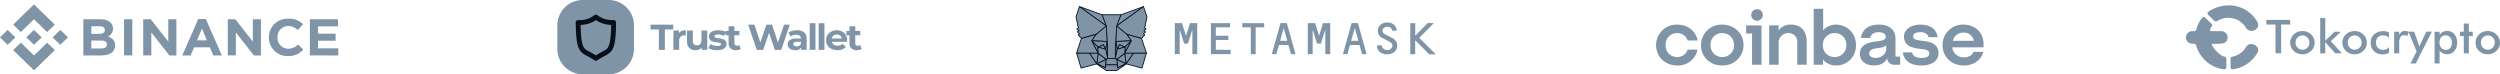 <svg xmlns="http://www.w3.org/2000/svg" width="1140.97" height="33.897" viewBox="0 0 1140.97 33.897"><g transform="translate(-390 -6542)"><g transform="translate(365.74 6536.495)"><path d="M31.272,22.556l-3.508,3.4-3.5-3.4,3.5-3.4Zm8.5-8.251,6.006,5.826,3.5-3.4L39.777,7.511l-9.511,9.221,3.5,3.4Zm12.015,4.853-3.5,3.4,3.5,3.4,3.5-3.4ZM39.777,30.807l-6.006-5.823-3.5,3.4L39.777,37.6l9.511-9.221-3.5-3.4Zm0-4.853,3.5-3.4-3.5-3.4-3.5,3.4Zm36.989.326v-.047c0-2.216-1.213-3.325-3.187-4.054a3.839,3.839,0,0,0,2.238-3.56v-.047c0-2.593-2.141-4.268-5.618-4.268H62.3v16.5h8.1c3.841,0,6.373-1.508,6.373-4.527ZM72.1,19.225c0,1.226-1.046,1.746-2.7,1.746H65.951V17.488h3.7c1.58,0,2.456.611,2.456,1.7Zm.949,6.6c0,1.226-1,1.79-2.653,1.79H65.951V23.993h4.326c1.922,0,2.774.685,2.774,1.793Zm11.588,4.979V14.3H80.877v16.5Zm20.128,0V14.3h-3.708V24.467L93.081,14.3H89.627v16.5h3.7V20.316l8.241,10.491Zm20.742,0L118.2,14.187h-3.454l-7.291,16.62h3.817l1.561-3.7h7.2l1.555,3.7ZM118.7,23.9h-4.536l2.262-5.35Zm24.655,6.908V14.3h-3.708V24.467L131.667,14.3h-3.45v16.5h3.693V20.316l8.244,10.491Zm19.329-2.663L160.3,25.81a6.242,6.242,0,0,1-4.476,1.931,4.963,4.963,0,0,1-4.935-5.185v-.047a4.956,4.956,0,0,1,4.935-5.138,6.4,6.4,0,0,1,4.354,1.861l2.374-2.663a8.92,8.92,0,0,0-6.709-2.546,8.52,8.52,0,0,0-8.875,8.525v.047A8.462,8.462,0,0,0,155.7,31.08a8.778,8.778,0,0,0,6.97-2.937Zm15.978,2.663V27.574H169.4V24.1h8.026V20.869H169.4V17.535h9.12V14.3h-12.84V30.8Z" fill="#7f94a7"/><path d="M324.966,18.946h-3.8V16.777h10.335v2.169h-3.8v9.331h-2.745Zm9.141,1.659a2.93,2.93,0,0,1,1.27-.969,4.951,4.951,0,0,1,1.864-.329v2.366c-.294-.022-.491-.033-.593-.033a2.447,2.447,0,0,0-1.779.624,2.417,2.417,0,0,0-.644,1.84v4.173h-2.643V19.438h2.525Zm12.939-1.167v8.838h-2.508V27.225a3.592,3.592,0,0,1-1.254.887,4.149,4.149,0,0,1-1.576.3,3.952,3.952,0,0,1-2.846-1,3.923,3.923,0,0,1-1.05-2.973V19.438h2.643v4.616q0,2.136,1.846,2.136a2.034,2.034,0,0,0,1.526-.592,2.51,2.51,0,0,0,.575-1.79v-4.37Zm4.5,8.97a9.4,9.4,0,0,1-2.22-.263,6.047,6.047,0,0,1-1.728-.69l.881-1.84a5.833,5.833,0,0,0,1.474.624,6.568,6.568,0,0,0,1.694.23q1.679,0,1.678-.805c0-.252-.153-.433-.457-.542a6.987,6.987,0,0,0-1.407-.279,13.982,13.982,0,0,1-1.847-.378,2.943,2.943,0,0,1-1.27-.756,2.126,2.126,0,0,1-.526-1.544,2.361,2.361,0,0,1,.492-1.478,3.237,3.237,0,0,1,1.457-1.018,6.471,6.471,0,0,1,2.27-.362,8.7,8.7,0,0,1,1.915.214,5.337,5.337,0,0,1,1.593.558l-.882,1.824a5.387,5.387,0,0,0-2.626-.657,2.742,2.742,0,0,0-1.27.23.676.676,0,0,0-.424.592.591.591,0,0,0,.457.575,8.356,8.356,0,0,0,1.457.312,14.678,14.678,0,0,1,1.83.394,2.7,2.7,0,0,1,1.237.739,2.081,2.081,0,0,1,.525,1.511,2.287,2.287,0,0,1-.508,1.462,3.3,3.3,0,0,1-1.491,1A6.864,6.864,0,0,1,351.545,28.408Zm10.8-.559a2.857,2.857,0,0,1-.966.427,5.177,5.177,0,0,1-1.186.131,3.65,3.65,0,0,1-2.524-.805,3.042,3.042,0,0,1-.881-2.365V21.607h-1.406V19.635h1.406V17.484h2.643v2.152h2.27v1.972h-2.27v3.6a1.236,1.236,0,0,0,.288.871,1.166,1.166,0,0,0,.847.3,1.737,1.737,0,0,0,1.068-.329ZM384.7,16.777l-3.88,11.5h-2.948l-2.609-7.787-2.694,7.787h-2.932l-3.9-11.5h2.847l2.677,8.083,2.8-8.083h2.541l2.711,8.148,2.762-8.148Zm3.328,2.53a4.813,4.813,0,0,1,3.253.986,3.653,3.653,0,0,1,1.135,2.94v5.043h-2.473v-1.1a2.979,2.979,0,0,1-2.779,1.232,4.491,4.491,0,0,1-1.83-.345,2.7,2.7,0,0,1-1.169-.953,2.426,2.426,0,0,1-.407-1.38,2.286,2.286,0,0,1,.949-1.938,5.038,5.038,0,0,1,2.965-.706h2.1a1.583,1.583,0,0,0-.525-1.281,2.333,2.333,0,0,0-1.576-.46,4.655,4.655,0,0,0-1.44.23,3.726,3.726,0,0,0-1.186.591l-.949-1.791a5.816,5.816,0,0,1,1.779-.788A8.327,8.327,0,0,1,388.032,19.307Zm-.2,7.376a2.409,2.409,0,0,0,1.2-.3,1.709,1.709,0,0,0,.745-.9v-.9h-1.813q-1.626,0-1.626,1.035a.942.942,0,0,0,.389.788A1.92,1.92,0,0,0,387.829,26.683Zm5.967-10.6h2.643V28.277H393.8Zm4.08,0h2.643V28.277h-2.643Zm13.009,7.8q0,.05-.051.69h-6.9a2.08,2.08,0,0,0,.881,1.3,2.988,2.988,0,0,0,1.729.476,3.656,3.656,0,0,0,1.253-.2,3.156,3.156,0,0,0,1.034-.657l1.406,1.478a4.8,4.8,0,0,1-3.761,1.429,6.182,6.182,0,0,1-2.728-.575,4.416,4.416,0,0,1-1.83-1.627,4.357,4.357,0,0,1-.644-2.349A4.357,4.357,0,0,1,403.65,19.9a5.537,5.537,0,0,1,4.914-.033,4.075,4.075,0,0,1,1.694,1.61A4.569,4.569,0,0,1,410.885,23.89Zm-4.727-2.645a2.321,2.321,0,0,0-1.508.493,2.082,2.082,0,0,0-.746,1.347h4.491a2.07,2.07,0,0,0-.746-1.331A2.25,2.25,0,0,0,406.158,21.246Zm11.35,6.6a2.875,2.875,0,0,1-.966.427,5.183,5.183,0,0,1-1.186.131,3.655,3.655,0,0,1-2.525-.805,3.046,3.046,0,0,1-.881-2.365V21.607h-1.406V19.635h1.406V17.484h2.644v2.152h2.27v1.972h-2.27v3.6a1.235,1.235,0,0,0,.287.871,1.168,1.168,0,0,0,.848.3,1.732,1.732,0,0,0,1.067-.329Z" fill="#7f94a7"/><path d="M301.848,5.505H290.364a11.564,11.564,0,0,0-11.739,11.381V28.021A11.564,11.564,0,0,0,290.364,39.4h11.484a11.564,11.564,0,0,0,11.739-11.381V16.887A11.564,11.564,0,0,0,301.848,5.505Z" fill="#7f94a7"/><path d="M279.96,22.7a16.253,16.253,0,0,1,32.491,0,16.253,16.253,0,0,1-32.491,0Z" fill="#7f94a7"/><path d="M296.215,12.175a1.108,1.108,0,0,1,.7.247,10.824,10.824,0,0,0,6.966,2.245l.447,0a1.11,1.11,0,0,1,1.11,1.128c-.1,6.171-.449,9.364-1.26,11.391-.9,2.257-2.349,3.017-4.179,3.979a27.664,27.664,0,0,0-3.149,1.861,1.11,1.11,0,0,1-1.268,0,27.706,27.706,0,0,0-3.145-1.859c-1.829-.962-3.274-1.722-4.175-3.979-.808-2.024-1.16-5.218-1.256-11.391a1.11,1.11,0,0,1,1.11-1.128l.444,0a10.6,10.6,0,0,0,6.957-2.245A1.108,1.108,0,0,1,296.215,12.175Zm6.981,4.7a14.451,14.451,0,0,1-2.855-.379,12.153,12.153,0,0,1-4.126-1.825,12.154,12.154,0,0,1-4.124,1.825,14.413,14.413,0,0,1-2.845.379c.113,5.086.433,7.871,1.077,9.485.6,1.5,1.449,1.944,3.146,2.837.767.4,1.69.889,2.745,1.575,1.057-.687,1.982-1.173,2.75-1.577,1.7-.893,2.552-1.341,3.15-2.838C302.761,24.744,303.083,21.96,303.2,16.877Z" fill="#07101a"/><path d="M660.184,23.16a30.389,30.389,0,0,0-2.7-1.42,9.583,9.583,0,0,1-1.7-1.009,1.629,1.629,0,0,1,.232-2.615c1.271-.822,3.391-.374,3.622,1.308a.081.081,0,0,0,.077.075h1.927a.082.082,0,0,0,.077-.075,3.787,3.787,0,0,0-1.426-2.765,4.516,4.516,0,0,0-2.736-.9c-5.087,0-5.549,5.23-2.813,6.874.308.187,3.006,1.494,3.969,2.092a1.874,1.874,0,0,1,.848,2.428,2.453,2.453,0,0,1-2.312,1.2,2.372,2.372,0,0,1-2.2-1.495,3.217,3.217,0,0,1-.077-.6.081.081,0,0,0-.077-.075h-2.081a.082.082,0,0,0-.077.075,3.281,3.281,0,0,0,1.387,3.026,5.1,5.1,0,0,0,3.122,1.009c2.851,0,4.315-1.569,4.624-3.176A3.783,3.783,0,0,0,660.184,23.16Z" fill="#7f94a7"/><path d="M569.358,16.061h-1.926a.134.134,0,0,0-.077.037l-1.734,5.492a.082.082,0,0,1-.155,0L563.732,16.1c0-.037-.038-.037-.077-.037H560.5a.082.082,0,0,0-.078.075v14.01a.082.082,0,0,0,.078.075h2.08a.081.081,0,0,0,.077-.075V19.5a.084.084,0,0,1,.155-.037l1.734,5.529.115.374c0,.037.039.037.077.037h1.619a.138.138,0,0,0,.077-.037l.115-.374,1.734-5.529c.039-.075.155-.075.155.037V30.146a.081.081,0,0,0,.077.075h2.081a.082.082,0,0,0,.077-.075V16.136a.082.082,0,0,0-.077-.075Z" fill="#7f94a7"/><path d="M628.162,16.061a.134.134,0,0,0-.077.037l-1.734,5.492a.081.081,0,0,1-.154,0L624.463,16.1c0-.037-.039-.037-.077-.037h-3.2a.082.082,0,0,0-.077.075v14.01a.082.082,0,0,0,.077.075h2.081a.081.081,0,0,0,.077-.075V19.5a.083.083,0,0,1,.154-.037l1.734,5.529.116.374c0,.037.038.037.077.037h1.618a.133.133,0,0,0,.077-.037l.116-.374,1.734-5.529c.039-.075.154-.075.154.037V30.146a.082.082,0,0,0,.077.075h2.081a.081.081,0,0,0,.077-.075V16.136a.081.081,0,0,0-.077-.075Z" fill="#7f94a7"/><path d="M601.188,16.061h-9.9a.081.081,0,0,0-.077.075v1.756a.081.081,0,0,0,.077.075H595.1v12.18a.082.082,0,0,0,.078.075h2.08a.082.082,0,0,0,.078-.075V17.967h3.814a.081.081,0,0,0,.077-.075V16.136C601.265,16.1,601.226,16.061,601.188,16.061Z" fill="#7f94a7"/><path d="M613.519,30.221h1.888c.038,0,.077-.037.077-.112l-3.93-14.048c0-.037-.039-.037-.078-.037H608.74a.138.138,0,0,0-.077.037l-3.93,14.048c0,.037.038.112.077.112H606.7a.134.134,0,0,0,.077-.037l1.156-4.11c0-.037.039-.037.077-.037h4.2a.138.138,0,0,1,.077.037l1.156,4.11A.134.134,0,0,0,613.519,30.221Zm-5.01-6.2,1.542-5.492a.081.081,0,0,1,.154,0l1.541,5.492c0,.037-.038.112-.077.112h-3.044A.121.121,0,0,1,608.509,24.019Z" fill="#7f94a7"/><path d="M645.965,30.221h1.888c.039,0,.077-.037.077-.112L644,16.061c0-.037-.039-.037-.078-.037h-2.735a.138.138,0,0,0-.078.037l-3.93,14.048c0,.037.038.112.077.112h1.888a.134.134,0,0,0,.077-.037l1.156-4.11c0-.037.039-.037.077-.037h4.2a.138.138,0,0,1,.077.037l1.156,4.11A.134.134,0,0,0,645.965,30.221Zm-5.01-6.2,1.542-5.492a.081.081,0,0,1,.154,0l1.541,5.492c0,.037-.038.112-.077.112h-3.044A.121.121,0,0,1,640.955,24.019Z" fill="#7f94a7"/><path d="M579.146,28.129V23.795a.082.082,0,0,1,.077-.075h5.588a.082.082,0,0,0,.077-.075V21.889a.082.082,0,0,0-.077-.075h-5.588a.082.082,0,0,1-.077-.075v-3.7a.082.082,0,0,1,.077-.075h6.32a.082.082,0,0,0,.077-.075V16.136a.082.082,0,0,0-.077-.075h-8.555a.082.082,0,0,0-.077.075v14.01a.082.082,0,0,0,.077.075h8.825a.082.082,0,0,0,.077-.075V28.316a.082.082,0,0,0-.077-.075h-6.628C579.185,28.2,579.146,28.166,579.146,28.129Z" fill="#7f94a7"/><path d="M679.3,30.072l-7.244-7.248a.068.068,0,0,1,0-.112l6.512-6.575a.071.071,0,0,0-.039-.112h-2.658c-.039,0-.039,0-.039.037l-5.549,5.6a.075.075,0,0,1-.116-.037V16.173a.081.081,0,0,0-.077-.075h-2.119a.081.081,0,0,0-.077.075v14.01a.081.081,0,0,0,.077.075h2.081a.082.082,0,0,0,.077-.075V24.019c0-.075.077-.112.115-.037l6.243,6.277.039.037h2.658C679.3,30.221,679.336,30.109,679.3,30.072Z" fill="#7f94a7"/><path d="M546.122,8.514,533.483,17.63l2.35-5.38Z" fill="#7f94a7"/><path d="M546.122,8.322a.193.193,0,0,1,.113.349L533.6,17.787a.193.193,0,0,1-.289-.233l2.35-5.38a.193.193,0,0,1,.111-.1l10.289-3.736A.192.192,0,0,1,546.122,8.322Zm-12.18,8.741,10.945-7.894-8.91,3.235Z" fill="#07101a"/><path d="M516.913,8.514l12.562,9.191L527.24,12.25Z" fill="#7f94a7"/><path d="M516.913,8.322a.192.192,0,0,1,.065.012l10.327,3.736a.193.193,0,0,1,.113.108l2.235,5.455a.193.193,0,0,1-.292.229L516.8,8.67a.193.193,0,0,1,.114-.348ZM527.094,12.4l-8.982-3.249,10.925,7.993Z" fill="#07101a"/><path d="M541.575,29.623l-3.391,5.006,7.244,1.943,2.043-6.837Z" fill="#7f94a7"/><path d="M541.575,29.43h0l5.9.112a.193.193,0,0,1,.181.248l-2.043,6.837a.193.193,0,0,1-.235.131l-7.244-1.943a.193.193,0,0,1-.11-.294l3.391-5.006A.193.193,0,0,1,541.575,29.43Zm5.639.493-5.538-.105-3.181,4.7,6.8,1.824Z" fill="#07101a"/><path d="M515.6,29.735l2.042,6.837,7.206-1.943L521.5,29.623Z" fill="#7f94a7"/><path d="M521.5,29.43a.193.193,0,0,1,.16.085l3.353,5.006a.193.193,0,0,1-.11.293L517.7,36.758a.193.193,0,0,1-.235-.131l-2.042-6.837a.193.193,0,0,1,.181-.248l5.895-.112Zm3.043,5.083-3.145-4.7-5.536.105,1.916,6.414Z" fill="#07101a"/><path d="M524.465,21.18l-2,2.951,7.129.3-.232-7.472Z" fill="#7f94a7"/><path d="M529.591,24.623h-.008l-7.129-.3a.193.193,0,0,1-.151-.3l2-2.951a.191.191,0,0,1,.034-.038l4.894-4.222a.193.193,0,0,1,.318.14l.232,7.472a.193.193,0,0,1-.193.2Zm-6.775-.67,6.576.276-.213-6.861-4.569,3.941Z" fill="#07101a"/><path d="M538.608,21.18l-4.971-4.3-.155,7.547,7.129-.3Z" fill="#7f94a7"/><path d="M533.482,24.623a.193.193,0,0,1-.193-.2l.155-7.547a.193.193,0,0,1,.319-.142l4.971,4.3a.192.192,0,0,1,.033.038l2,2.951a.193.193,0,0,1-.151.3l-7.129.3Zm.339-7.326-.142,6.932,6.578-.276-1.795-2.644Z" fill="#07101a"/><path d="M524.851,34.63l4.316-2.018-3.738-2.839Z" fill="#7f94a7"/><path d="M524.851,34.822a.193.193,0,0,1-.191-.215l.578-4.857a.193.193,0,0,1,.308-.131l3.738,2.839a.193.193,0,0,1-.035.328L524.933,34.8A.193.193,0,0,1,524.851,34.822Zm.73-4.693-.5,4.179,3.713-1.736Z" fill="#07101a"/><path d="M533.906,32.612l4.278,2.018-.578-4.857Z" fill="#7f94a7"/><path d="M538.184,34.822a.192.192,0,0,1-.082-.018l-4.278-2.017a.193.193,0,0,1-.035-.327l3.7-2.839a.193.193,0,0,1,.309.13l.578,4.857a.193.193,0,0,1-.191.215Zm-3.91-2.25,3.678,1.734-.5-4.175Z" fill="#07101a"/><path d="M538.184,34.629l-4.277-2.017.347,2.69-.039,1.158Z" fill="#7f94a7"/><path d="M534.215,36.653a.193.193,0,0,1-.193-.2l.038-1.143-.345-2.674a.193.193,0,0,1,.273-.2l4.277,2.017a.193.193,0,0,1,0,.349L534.3,36.635A.192.192,0,0,1,534.215,36.653Zm-.072-3.716.3,2.341a.19.19,0,0,1,0,.031l-.029.846,3.31-1.527Z" fill="#07101a"/><path d="M524.851,34.629l4.008,1.831L528.82,35.3l.347-2.69Z" fill="#7f94a7"/><path d="M528.859,36.653a.192.192,0,0,1-.08-.017L524.771,34.8a.193.193,0,0,1,0-.35l4.316-2.018a.193.193,0,0,1,.273.2l-.345,2.674.038,1.143a.193.193,0,0,1-.193.2Zm-3.549-2.025,3.346,1.528-.029-.847a.19.19,0,0,1,0-.031l.3-2.342Z" fill="#07101a"/><path d="M528.936,27.979l-3.584-1.009,2.505-1.121Z" fill="#7f94a7"/><path d="M528.936,28.172a.192.192,0,0,1-.052-.007L525.3,27.156a.193.193,0,0,1-.026-.361l2.505-1.121a.193.193,0,0,1,.251.089l1.079,2.13a.193.193,0,0,1-.172.28Zm-3.02-1.243,2.65.746-.8-1.574Z" fill="#07101a"/><path d="M534.138,27.979l1.04-2.13,2.544,1.121Z" fill="#7f94a7"/><path d="M534.138,28.172a.193.193,0,0,1-.173-.277l1.04-2.13a.193.193,0,0,1,.251-.092l2.544,1.121a.193.193,0,0,1-.026.362l-3.584,1.009A.192.192,0,0,1,534.138,28.172ZM535.27,26.1l-.77,1.577,2.653-.747Z" fill="#07101a"/><path d="M524.851,34.63l.617-5.007-3.969.112Z" fill="#7f94a7"/><path d="M524.851,34.822a.193.193,0,0,1-.159-.084l-3.352-4.894a.193.193,0,0,1,.154-.3l3.969-.112a.193.193,0,0,1,.2.216l-.617,5.007a.193.193,0,0,1-.191.169Zm-2.993-4.9,2.865,4.183.527-4.278Z" fill="#07101a"/><path d="M537.606,29.623l.578,5.007,3.391-4.894Z" fill="#7f94a7"/><path d="M537.606,29.43h.005l3.969.112a.193.193,0,0,1,.153.3l-3.391,4.894a.193.193,0,0,1-.35-.088l-.578-5.007a.193.193,0,0,1,.191-.215Zm3.608.487-3.391-.1.494,4.278Z" fill="#07101a"/><path d="M540.612,24.131l-7.129.3.655,3.549,1.04-2.13,2.543,1.121Z" fill="#7f94a7"/><path d="M540.612,23.939a.193.193,0,0,1,.135.33l-2.891,2.839a.193.193,0,0,1-.213.039L535.27,26.1l-.959,1.963a.193.193,0,0,1-.363-.05l-.655-3.549a.193.193,0,0,1,.181-.227l7.129-.3Zm-2.933,2.8,2.44-2.4-6.407.269.509,2.756.783-1.6a.193.193,0,0,1,.251-.092Z" fill="#07101a"/><path d="M525.352,26.97l2.505-1.121,1.079,2.129.655-3.549-7.129-.3Z" fill="#7f94a7"/><path d="M528.936,28.172a.193.193,0,0,1-.172-.106l-1-1.966-2.337,1.046a.193.193,0,0,1-.214-.038l-2.89-2.839a.193.193,0,0,1,.143-.33l7.129.3a.193.193,0,0,1,.181.227l-.655,3.549a.193.193,0,0,1-.162.156Zm-1.079-2.515a.193.193,0,0,1,.172.106l.821,1.621.511-2.77-6.407-.269,2.439,2.4,2.385-1.067A.192.192,0,0,1,527.857,25.657Z" fill="#07101a"/><path d="M522.462,24.131l2.967,5.641-.077-2.8Z" fill="#7f94a7"/><path d="M522.462,23.939a.192.192,0,0,1,.135.055l2.89,2.839a.192.192,0,0,1,.058.132l.077,2.8a.193.193,0,0,1-.363.095l-2.967-5.642a.193.193,0,0,1,.17-.282Zm2.7,3.115-1.955-1.921,2.007,3.817Z" fill="#07101a"/><path d="M537.722,26.971l-.116,2.8,3.006-5.641Z" fill="#7f94a7"/><path d="M537.606,29.965a.193.193,0,0,1-.193-.2l.116-2.8a.193.193,0,0,1,.057-.129l2.89-2.839a.193.193,0,0,1,.305.228l-3.006,5.642A.193.193,0,0,1,537.606,29.965Zm.305-2.911-.078,1.881,2.018-3.788Z" fill="#07101a"/><path d="M529.591,24.43l-.655,3.549.809,4.222.193-5.567Z" fill="#7f94a7"/><path d="M529.591,24.237h0a.193.193,0,0,1,.188.163l.347,2.2a.189.189,0,0,1,0,.037l-.193,5.567a.193.193,0,0,1-.382.03l-.809-4.222a.191.191,0,0,1,0-.071L529.4,24.4A.193.193,0,0,1,529.591,24.237Zm.154,2.409-.169-1.073-.444,2.405.48,2.5Z" fill="#07101a"/><path d="M533.483,24.43l-.347,2.2.154,5.567.848-4.222Z" fill="#7f94a7"/><path d="M533.483,24.237a.193.193,0,0,1,.189.158l.655,3.549a.193.193,0,0,1,0,.073l-.848,4.222a.193.193,0,0,1-.381-.033l-.154-5.567a.19.19,0,0,1,0-.035l.347-2.2a.193.193,0,0,1,.188-.163Zm.459,3.74-.444-2.4-.169,1.073.107,3.851Z" fill="#07101a"/><path d="M534.138,27.979,533.29,32.2l.617.411,3.7-2.839.116-2.8Z" fill="#7f94a7"/><path d="M537.722,26.778a.193.193,0,0,1,.193.2l-.116,2.8a.193.193,0,0,1-.075.145l-3.7,2.839a.193.193,0,0,1-.224.008l-.617-.411a.193.193,0,0,1-.082-.2l.848-4.222a.193.193,0,0,1,.137-.148l3.584-1.009A.192.192,0,0,1,537.722,26.778Zm-.3,2.9.1-2.447-3.215.9-.8,3.98.395.263Z" fill="#07101a"/><path d="M525.352,26.971l.077,2.8,3.738,2.839.578-.411-.809-4.222Z" fill="#7f94a7"/><path d="M525.352,26.778a.192.192,0,0,1,.052.007l3.584,1.009a.193.193,0,0,1,.137.149l.809,4.222a.193.193,0,0,1-.078.193l-.578.411a.193.193,0,0,1-.228,0l-3.738-2.839a.193.193,0,0,1-.076-.148l-.077-2.8a.193.193,0,0,1,.193-.2Zm3.417,1.355-3.217-.906.067,2.448,3.552,2.7.362-.257Z" fill="#07101a"/><path d="M534.215,36.46l.038-1.158-.346-.261h-4.779l-.308.261.039,1.158-4.008-1.831,1.387,1.121,2.852,1.905h4.855L536.8,35.75l1.387-1.121Z" fill="#7f94a7"/><path d="M533.945,37.848H529.09a.193.193,0,0,1-.107-.032l-2.852-1.905-.014-.01-1.387-1.121a.193.193,0,0,1,.2-.325l3.725,1.7-.029-.847a.193.193,0,0,1,.068-.153l.308-.262a.193.193,0,0,1,.125-.046h4.779a.193.193,0,0,1,.116.039l.346.261a.193.193,0,0,1,.076.16l-.028.846,3.685-1.7a.193.193,0,0,1,.2.325L536.918,35.9l-.014.01-2.852,1.905A.193.193,0,0,1,533.945,37.848Zm-4.8-.385h4.738l2.8-1.868.175-.141L534.3,36.635a.193.193,0,0,1-.273-.181l.035-1.058-.215-.162H529.2l-.183.155.036,1.065a.193.193,0,0,1-.273.182l-2.62-1.2.193.156Z" fill="#07101a"/><path d="M533.907,32.612l-.617-.411h-3.545l-.578.411-.347,2.69.309-.261h4.778l.347.261Z" fill="#7f94a7"/><path d="M529.745,32.008h3.545a.193.193,0,0,1,.107.032l.617.411a.193.193,0,0,1,.084.136l.347,2.69a.193.193,0,0,1-.307.179l-.3-.223H529.2l-.255.216a.193.193,0,0,1-.316-.172l.347-2.69a.193.193,0,0,1,.079-.132l.578-.411A.193.193,0,0,1,529.745,32.008Zm3.487.385h-3.425l-.459.327-.276,2.136a.193.193,0,0,1,.057-.009h4.778a.193.193,0,0,1,.1.027l-.277-2.151Z" fill="#07101a"/><path d="M546.662,18.228l1.079-5.044-1.619-4.67-12.215,8.817,4.7,3.848,6.628,1.868L546.7,21.4l-.616-.448,1-.9-.771-.6,1-.747Z" fill="#7f94a7"/><path d="M545.236,23.24a.192.192,0,0,1-.052-.007l-6.628-1.868a.193.193,0,0,1-.07-.036l-4.7-3.848a.193.193,0,0,1,.009-.305l12.215-8.817a.193.193,0,0,1,.295.093l1.619,4.67a.194.194,0,0,1,.006.1l-1.053,4.922.555.412a.193.193,0,0,1,0,.309l-.8.6.571.443a.193.193,0,0,1,.01.3l-.824.738.423.308a.193.193,0,0,1,.031.284l-1.464,1.644A.193.193,0,0,1,545.236,23.24ZM538.7,21.005l6.473,1.824,1.242-1.4-.444-.323a.193.193,0,0,1-.015-.3l.83-.742-.588-.456a.193.193,0,0,1,0-.307l.794-.592-.447-.331a.193.193,0,0,1-.074-.2l1.068-4.991-1.517-4.375-11.8,8.519Z" fill="#07101a"/><path d="M515.333,13.184l1.079,5.044-.694.486,1,.747-.77.6,1.04.9-.655.448,1.464,1.644,6.667-1.868,4.7-3.848L516.913,8.514Z" fill="#7f94a7"/><path d="M516.913,8.322a.193.193,0,0,1,.113.036l12.254,8.817a.193.193,0,0,1,.009.305l-4.7,3.848a.193.193,0,0,1-.07.036l-6.667,1.868a.193.193,0,0,1-.2-.057l-1.464-1.644a.193.193,0,0,1,.035-.287l.448-.307-.85-.733a.193.193,0,0,1,.008-.3l.57-.443-.8-.6a.193.193,0,0,1,0-.312l.589-.412-1.052-4.919a.193.193,0,0,1,.006-.1l1.58-4.67a.193.193,0,0,1,.182-.131Zm11.938,9.02L517.012,8.823,515.533,13.2l1.068,4.992a.193.193,0,0,1-.078.2l-.476.333.788.588a.193.193,0,0,1,0,.307l-.584.453.862.743a.193.193,0,0,1-.017.3l-.474.325,1.238,1.391L524.375,21Z" fill="#07101a"/><path d="M545.236,23.048l-6.628-1.868,2,2.951-3.006,5.642,3.969-.037h5.9Z" fill="#7f94a7"/><path d="M538.608,20.987a.192.192,0,0,1,.052.007l6.628,1.868a.193.193,0,0,1,.13.124l2.235,6.688a.193.193,0,0,1-.183.254h-5.9l-3.967.037h0a.193.193,0,0,1-.17-.283l2.951-5.539-1.939-2.855a.193.193,0,0,1,.159-.3Zm6.478,2.219-6.022-1.7,1.707,2.515a.193.193,0,0,1,.011.2l-2.853,5.355,3.645-.034h5.63Z" fill="#07101a"/><path d="M524.465,21.18,517.8,23.048l-2.2,6.688H521.5l3.931.037-2.967-5.642Z" fill="#7f94a7"/><path d="M524.465,20.987a.193.193,0,0,1,.159.3l-1.938,2.856,2.913,5.539a.193.193,0,0,1-.172.282l-3.931-.037H515.6a.193.193,0,0,1-.183-.253l2.2-6.688a.193.193,0,0,1,.131-.125l6.666-1.868A.193.193,0,0,1,524.465,20.987Zm.643,8.59-2.817-5.356a.193.193,0,0,1,.011-.2l1.707-2.516-6.06,1.7-2.081,6.337H521.5Z" fill="#07101a"/><path d="M533.483,24.43l.424-7.1,1.926-5.081H527.24l1.927,5.081.424,7.1.154,2.242V32.2h3.545V26.672Z" fill="#7f94a7"/><path d="M533.29,32.394h-3.545a.193.193,0,0,1-.193-.193V26.678l-.154-2.235-.422-7.071-1.917-5.054a.193.193,0,0,1,.18-.261h8.593a.193.193,0,0,1,.18.261L534.1,17.372l-.422,7.069v.005l-.192,2.233V32.2A.193.193,0,0,1,533.29,32.394Zm-3.352-.385h3.16V26.672q0-.008,0-.017l.193-2.239.424-7.1a.193.193,0,0,1,.012-.057l1.827-4.82h-8.035l1.828,4.82a.193.193,0,0,1,.012.057l.424,7.1.154,2.24s0,.009,0,.013Z" fill="#07101a"/><path d="M810.245,16.743a9.34,9.34,0,0,0-9.671,9.345c0,5.349,4.135,9.31,9.671,9.31s9.743-4.03,9.743-9.345C819.988,20.773,815.853,16.743,810.245,16.743Zm.035,14.8a5.256,5.256,0,0,1-5.357-5.454,5.235,5.235,0,0,1,5.321-5.489,5.291,5.291,0,0,1,5.392,5.489A5.255,5.255,0,0,1,810.28,31.542Zm10.893-10.735h2.7V35.051h4.314V17.09h-7.011ZM789.718,20.6a4.891,4.891,0,0,1,4.745,3.37h4.566c-.828-4.307-4.494-7.226-9.275-7.226a9.34,9.34,0,0,0-9.671,9.345c0,5.349,4.135,9.31,9.671,9.31a9.033,9.033,0,0,0,9.24-7.261h-4.53a4.845,4.845,0,0,1-4.71,3.405,5.2,5.2,0,0,1-5.32-5.454A5.184,5.184,0,0,1,789.718,20.6Zm113.421,3.752-3.163-.451c-1.51-.208-2.589-.694-2.589-1.841,0-1.251,1.4-1.875,3.308-1.875,2.085,0,3.415.868,3.7,2.292h4.17c-.468-3.613-3.344-5.732-7.765-5.732-4.566,0-7.586,2.258-7.586,5.454,0,3.057,1.978,4.83,5.968,5.385l3.163.451c1.547.208,2.409.8,2.409,1.911,0,1.424-1.509,2.015-3.594,2.015-2.553,0-3.991-1.007-4.207-2.536h-4.242c.4,3.509,3.235,5.975,8.412,5.975,4.71,0,7.837-2.085,7.837-5.663C908.963,26.54,906.7,24.873,903.139,24.352ZM826.027,9.691a2.643,2.643,0,1,0,2.769,2.64A2.631,2.631,0,0,0,826.027,9.691Zm63.308,13.548c0-3.89-2.445-6.5-7.621-6.5-4.889,0-7.621,2.4-8.161,6.08h4.278c.216-1.424,1.366-2.605,3.811-2.605,2.193,0,3.272.938,3.272,2.085,0,1.494-1.978,1.875-4.423,2.119-3.307.347-7.405,1.458-7.405,5.628,0,3.232,2.481,5.315,6.435,5.315,3.092,0,5.033-1.251,6.005-3.231a3.164,3.164,0,0,0,3.415,2.918h2.517V31.334h-2.122v-8.1Zm-4.244,4.517c0,2.4-2.156,4.169-4.781,4.169-1.619,0-2.985-.66-2.985-2.049,0-1.772,2.194-2.258,4.207-2.466,1.941-.174,3.02-.591,3.559-1.39Zm-22.9-11.013a7.618,7.618,0,0,0-5.86,2.606V9.517h-4.314V35.053h4.242V32.69a7.576,7.576,0,0,0,5.932,2.709,8.983,8.983,0,0,0,9.1-9.311A9.055,9.055,0,0,0,862.191,16.743Zm-.647,14.8a5.256,5.256,0,0,1-5.357-5.454A5.313,5.313,0,0,1,861.58,20.6a5.214,5.214,0,0,1,5.32,5.489A5.253,5.253,0,0,1,861.544,31.542ZM841.7,16.743a6.525,6.525,0,0,0-5.717,2.675V17.09h-4.278V35.051h4.313V25.289a4.37,4.37,0,0,1,4.458-4.69,3.856,3.856,0,0,1,4.026,4.169V35.053h4.314v-10.6C848.819,19.939,846.411,16.743,841.7,16.743ZM929.525,25.5c0-5.141-3.882-8.754-9.1-8.754a9.237,9.237,0,0,0-9.6,9.345c0,5.594,4.35,9.31,9.671,9.31,4.494,0,8.017-2.571,8.915-6.218h-4.494c-.647,1.6-2.229,2.5-4.351,2.5a5.123,5.123,0,0,1-5.32-4.586h14.272V25.5Zm-14.02-1.389a4.8,4.8,0,0,1,4.854-3.717,4.485,4.485,0,0,1,4.745,3.717Z" fill="#7f94a7"/><path d="M1035.79,25.494h-1.88c-1.13,0,2.71,5.228,5.49,5.815.63.122.94.426.94,1.013v3.83a.922.922,0,0,1-1.19.972,14.959,14.959,0,0,1-11.57-8.287,10.451,10.451,0,0,1-.84-2.087c-.4-1.2-.44-1.256-1.76-1.3a2.928,2.928,0,0,1-3.05-2.29,2.889,2.889,0,0,1,2.68-3.424,4.383,4.383,0,0,1,.73,0,1.2,1.2,0,0,0,1.34-.993,14.8,14.8,0,0,1,2.17-4.539c.82-1.155,1.23-1.2,2.26-.243.77.729,1.52,1.5,2.3,2.229a1.025,1.025,0,0,1,.18,1.54,5.928,5.928,0,0,0-.58.973c-.36.709-.17,1.013.65,1.013,1.42.02,2.82,0,4.26,0a2.959,2.959,0,0,1,2.97,2.371,2.726,2.726,0,0,1-1.69,3.08,9.171,9.171,0,0,1-2.49.3A6.884,6.884,0,0,1,1035.79,25.494Z" fill="#7f94a7"/><path d="M1042.06,7.967a14.835,14.835,0,0,1,12.2,7.153c1.03,1.6.73,3.08-.73,3.951a2.994,2.994,0,0,1-4.3-.973,9.236,9.236,0,0,0-6.36-4.316,9.382,9.382,0,0,0-6.43,1.175c-.88.527-1.15.466-1.88-.243l-2.34-2.269c-.67-.689-.65-1.155.14-1.722A16.373,16.373,0,0,1,1042.06,7.967Zm.21,26.26V32.282a.82.82,0,0,1,.73-.892,9.353,9.353,0,0,0,6.33-4.437,2.7,2.7,0,0,1,2.89-1.277,3.022,3.022,0,0,1,2.44,1.722,2.326,2.326,0,0,1-.08,2.087,14.974,14.974,0,0,1-11.1,7.6c-.82.1-1.19-.182-1.21-.973C1042.25,35.5,1042.27,34.875,1042.27,34.227Z" fill="#7f94a7"/><path d="M1065.34,16.7V29.81h-2.57V16.7h-4.18V14.613h10.89V16.7Z" fill="#7f94a7"/><path d="M1069.48,24.906a4.165,4.165,0,0,1,.44-2.026,4.937,4.937,0,0,1,1.21-1.7,5.282,5.282,0,0,1,1.8-1.114,5.993,5.993,0,0,1,4.28,0,5.287,5.287,0,0,1,3.03,6.95,4.938,4.938,0,0,1-1.21,1.7,5.725,5.725,0,0,1-4.01,1.56,5.926,5.926,0,0,1-2.14-.385,5.251,5.251,0,0,1-1.79-1.155,5.332,5.332,0,0,1-1.22-1.722A6.5,6.5,0,0,1,1069.48,24.906Zm8.75.041a3.145,3.145,0,0,0-.92-2.33,2.931,2.931,0,0,0-2.23-.932,3.157,3.157,0,0,0-2.24.932,3.379,3.379,0,0,0,0,4.64,3.14,3.14,0,0,0,4.33.142.934.934,0,0,0,.14-.142A3.131,3.131,0,0,0,1078.23,24.947Z" fill="#7f94a7"/><path d="M1083.17,29.85V13.742h2.32V24.076l4.26-4.093h2.86l-4.6,4.336,5.06,5.511h-3.03l-4.57-5.086V29.83h-2.32v.02Z" fill="#7f94a7"/><path d="M1093.3,24.906a4.283,4.283,0,0,1,.44-2.026,4.94,4.94,0,0,1,1.21-1.7,5.379,5.379,0,0,1,1.8-1.114,5.993,5.993,0,0,1,4.28,0,5.3,5.3,0,0,1,3.04,6.95,4.964,4.964,0,0,1-1.22,1.7,5.69,5.69,0,0,1-4.01,1.56,5.912,5.912,0,0,1-2.13-.385,5.2,5.2,0,0,1-1.8-1.155,5.3,5.3,0,0,1-1.21-1.722A6.016,6.016,0,0,1,1093.3,24.906Zm8.74.041a3.145,3.145,0,0,0-.92-2.33,2.968,2.968,0,0,0-2.24-.932,3.134,3.134,0,0,0-2.23.932,3.4,3.4,0,0,0,0,4.64,3.128,3.128,0,0,0,4.32.142.963.963,0,0,0,.15-.142A3.055,3.055,0,0,0,1102.04,24.947Z" fill="#7f94a7"/><path d="M1114.56,22.8a3.108,3.108,0,0,0-1.24-.851,3.581,3.581,0,0,0-1.52-.3,3.009,3.009,0,0,0-2.3.892,3.3,3.3,0,0,0-.86,2.371,3.448,3.448,0,0,0,.86,2.431,3.119,3.119,0,0,0,2.4.892,3.476,3.476,0,0,0,1.51-.3,3.265,3.265,0,0,0,1.15-.932v2.614a5.709,5.709,0,0,1-1.38.527,6.788,6.788,0,0,1-1.57.182,5.462,5.462,0,0,1-3.91-1.479,5.06,5.06,0,0,1-1.48-3.85,4.969,4.969,0,0,1,1.56-3.83,6.487,6.487,0,0,1,5.54-1.3,5.066,5.066,0,0,1,1.24.466Zm4.7-1.256a3.054,3.054,0,0,1,1-1.439,2.426,2.426,0,0,1,1.53-.466,5.061,5.061,0,0,1,.96.1,4.726,4.726,0,0,1,.94.344l-.84,1.9a1.914,1.914,0,0,0-.65-.3,2.022,2.022,0,0,0-.77-.1,1.773,1.773,0,0,0-1.67.892,6.338,6.338,0,0,0-.52,3.039V29.85h-2.32V19.983h2.32v1.56Z" fill="#7f94a7"/><path d="M1126.78,34.47h-2.4l2.8-5.491-3.74-9.017h2.59l1.86,5.086.29.932a6.455,6.455,0,0,1,.19.993,11.738,11.738,0,0,1,.67-1.641l.06-.122,2.51-5.248h2.53Zm8.59,0V19.983h2.32V21.6a2.916,2.916,0,0,1,1.3-1.439,4.289,4.289,0,0,1,2.13-.527,4.1,4.1,0,0,1,3.28,1.459,5.628,5.628,0,0,1,1.25,3.809,5.718,5.718,0,0,1-1.23,3.91,4.272,4.272,0,0,1-3.39,1.418,3.837,3.837,0,0,1-3.36-1.682V34.47Zm2.26-9.584a3.813,3.813,0,0,0,.77,2.452,2.66,2.66,0,0,0,2.07.912,2.546,2.546,0,0,0,2.05-.851,3.664,3.664,0,0,0,.73-2.431,3.6,3.6,0,0,0-.75-2.431,2.67,2.67,0,0,0-2.07-.892,2.5,2.5,0,0,0-2.05.871A3.607,3.607,0,0,0,1137.63,24.886Zm11.07,4.964V21.968h-1.77V19.983h1.77V16.254h2.32v3.728h1.78v1.986h-1.78V29.85Zm5.38-4.944a4.4,4.4,0,0,1,.43-2.026,5.336,5.336,0,0,1,2.99-2.816,6.02,6.02,0,0,1,4.29,0,5.726,5.726,0,0,1,3.01,2.9,5.1,5.1,0,0,1,.02,4.052,4.937,4.937,0,0,1-1.21,1.7,5.823,5.823,0,0,1-4.02,1.56,5.914,5.914,0,0,1-2.13-.385,5.5,5.5,0,0,1-3.01-2.877A5.517,5.517,0,0,1,1154.08,24.906Zm8.75.04a3.163,3.163,0,0,0-.94-2.33,2.946,2.946,0,0,0-2.23-.932,3.14,3.14,0,0,0-2.24.932,3.419,3.419,0,0,0,0,4.64,3.14,3.14,0,0,0,4.33.142.929.929,0,0,0,.14-.142A3.315,3.315,0,0,0,1162.83,24.947Z" fill="#7f94a7"/></g></g></svg>